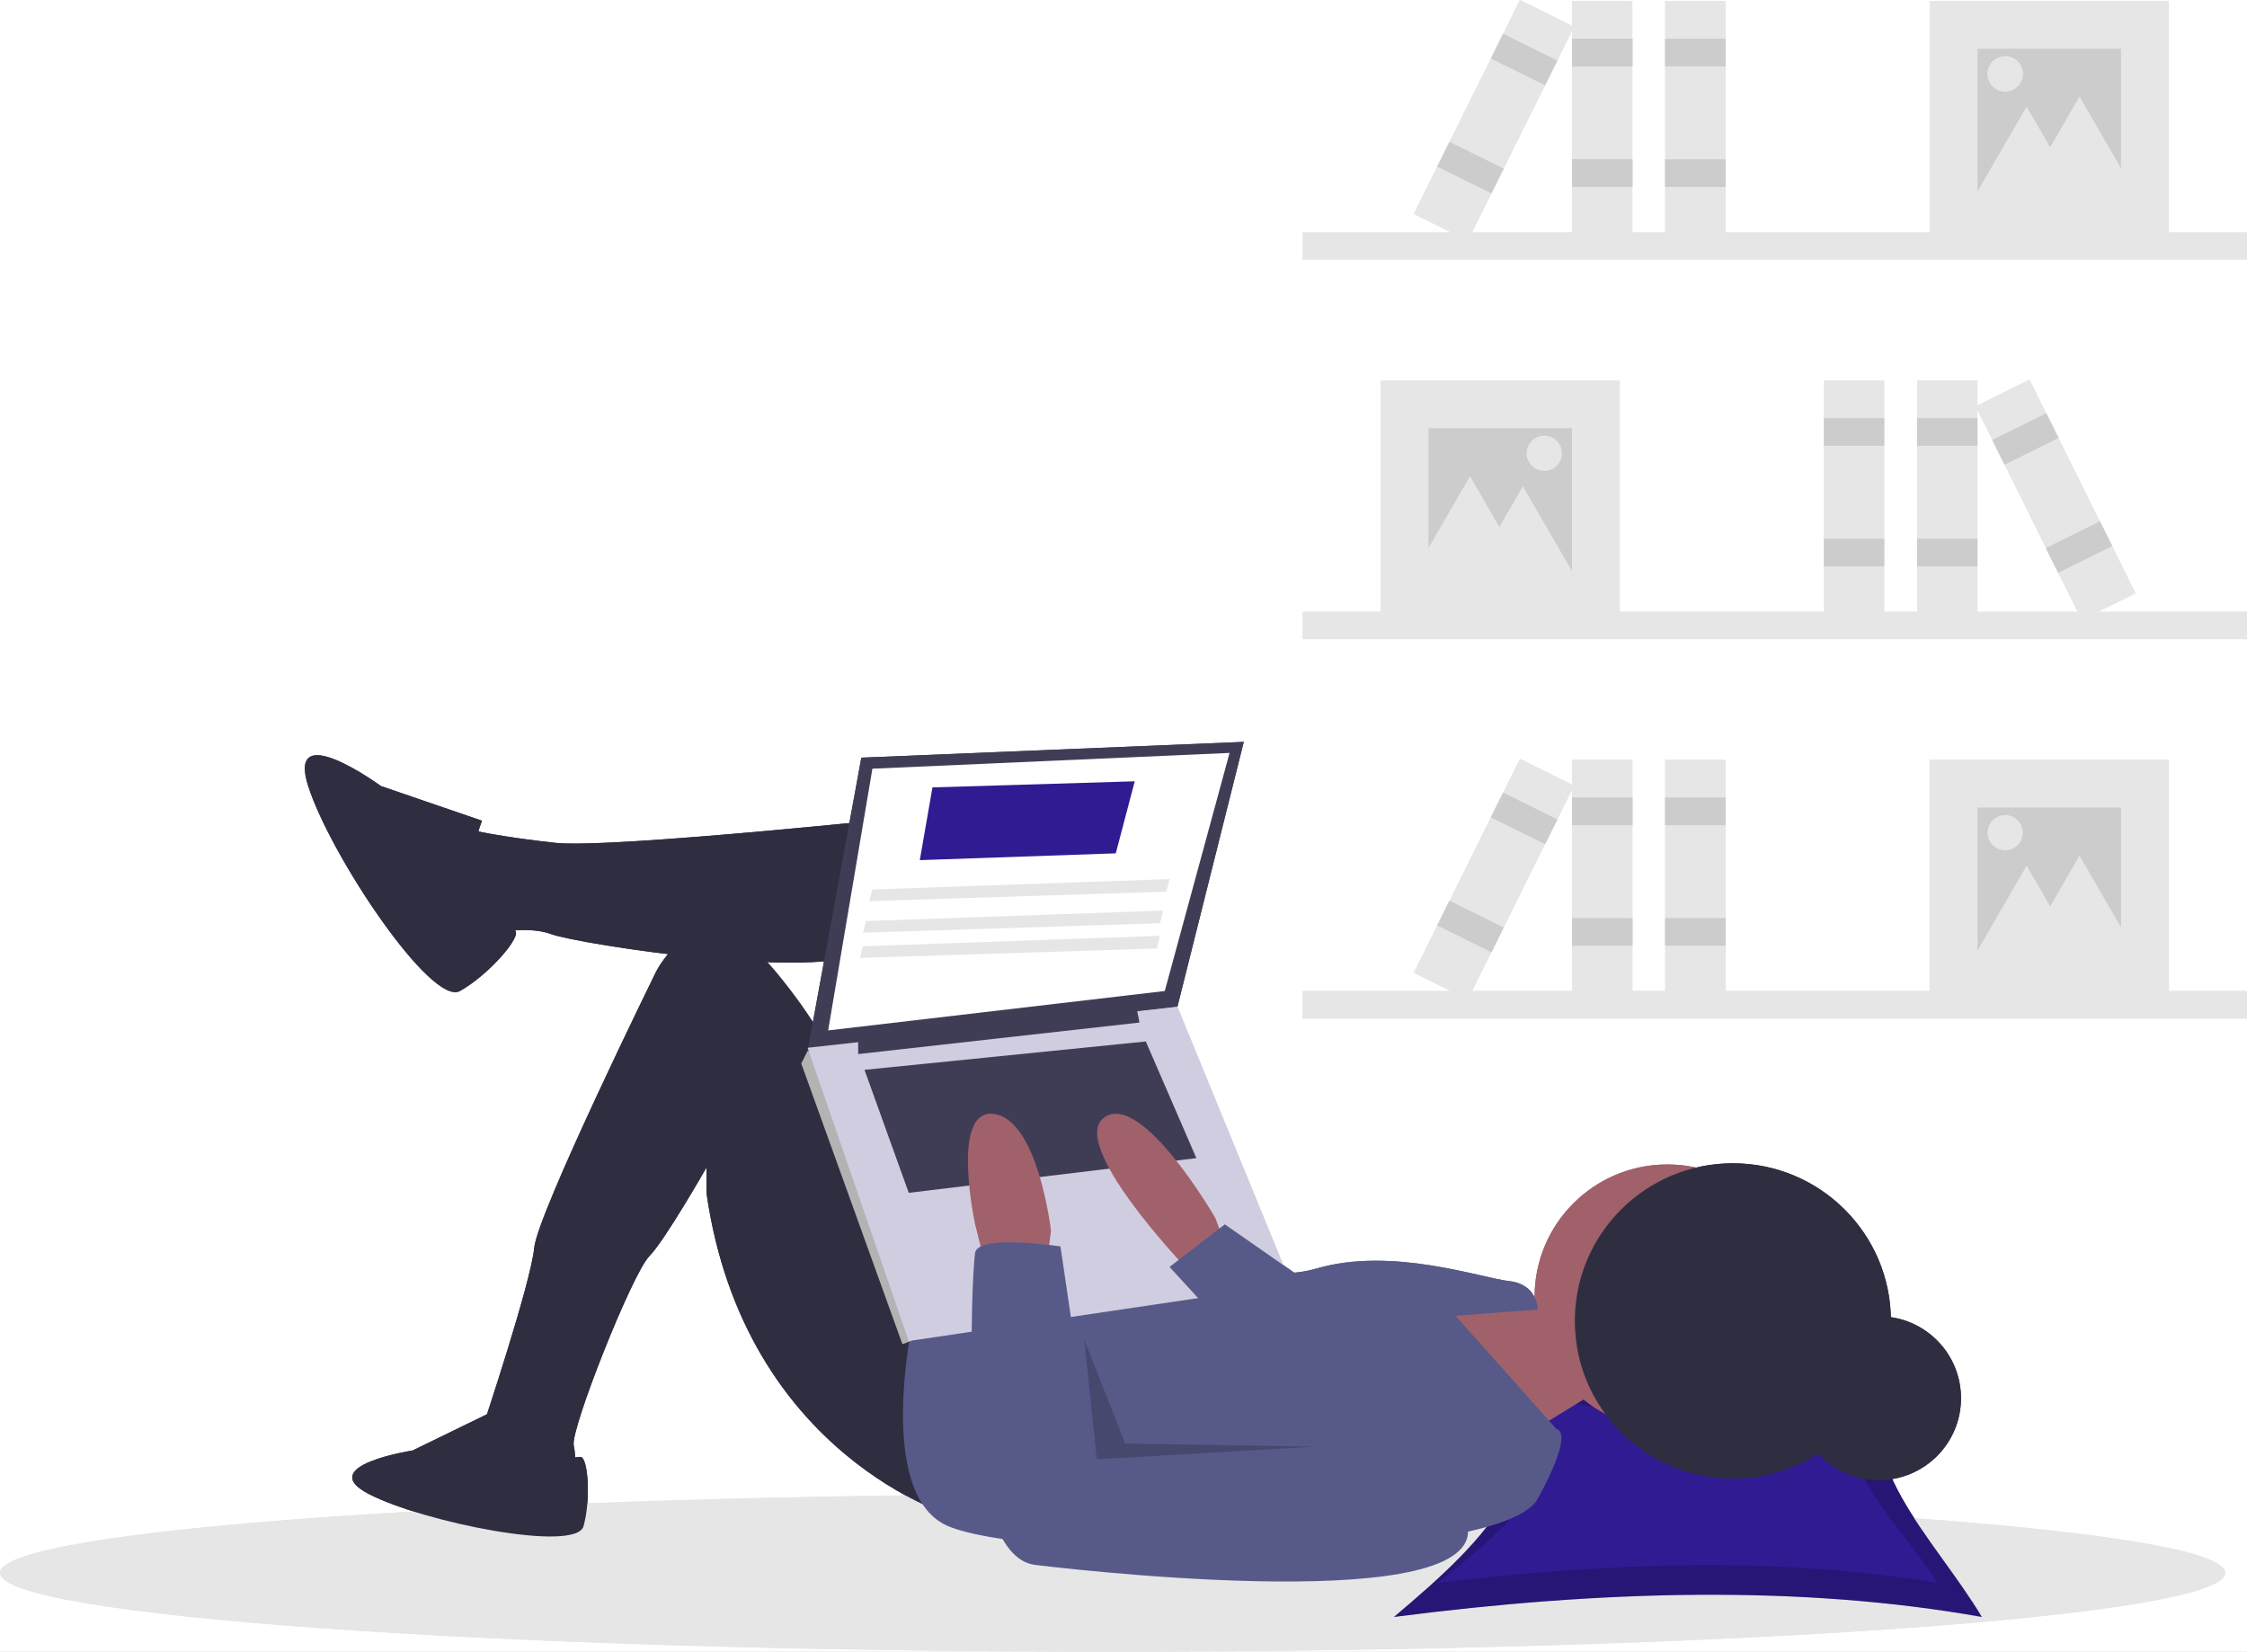 <svg width="702" height="516" viewBox="0 0 702 516" fill="none" xmlns="http://www.w3.org/2000/svg">
<rect x="0" y="0" width="702" height="516" fill="#808080" stroke="none"/>
<g clip-path="url(#clip0)">
<path d="M0 0H702V516H0V0Z" fill="white"/>
<path d="M702 191.067H406.924V199.703H702V191.067Z" fill="#E6E6E6"/>
<path d="M506.069 118.846H431.316V193.422H506.069V118.846Z" fill="#E6E6E6"/>
<path d="M491.118 133.761H446.267V178.507H491.118V133.761Z" fill="#CCCCCC"/>
<path d="M617.805 118.846H598.92V193.422H617.805V118.846Z" fill="#E6E6E6"/>
<path d="M617.805 130.621H598.92V139.256H617.805V130.621Z" fill="#CCCCCC"/>
<path d="M617.805 168.302H598.92V176.937H617.805V168.302Z" fill="#CCCCCC"/>
<path d="M588.691 118.846H569.806V193.422H588.691V118.846Z" fill="#E6E6E6"/>
<path d="M588.691 130.621H569.806V139.256H588.691V130.621Z" fill="#CCCCCC"/>
<path d="M588.691 168.302H569.806V176.937H588.691V168.302Z" fill="#CCCCCC"/>
<path d="M634.077 118.538L617.152 126.897L650.319 193.731L667.244 185.372L634.077 118.538Z" fill="#E6E6E6"/>
<path d="M639.313 129.09L622.389 137.45L626.229 145.188L643.153 136.829L639.313 129.09Z" fill="#CCCCCC"/>
<path d="M656.072 162.859L639.147 171.218L642.988 178.957L659.912 170.598L656.072 162.859Z" fill="#CCCCCC"/>
<path d="M459.25 148.781L468.761 165.214L478.271 181.647H459.25H440.23L449.74 165.214L459.25 148.781Z" fill="#E6E6E6"/>
<path d="M475.775 151.921L485.285 168.354L494.795 184.787H475.775H456.755L466.265 168.354L475.775 151.921Z" fill="#E6E6E6"/>
<path d="M482.463 147.107C485.505 147.107 487.971 144.646 487.971 141.611C487.971 138.577 485.505 136.116 482.463 136.116C479.421 136.116 476.955 138.577 476.955 141.611C476.955 144.646 479.421 147.107 482.463 147.107Z" fill="#E6E6E6"/>
<path d="M406.924 81.165L702 81.165V72.53L406.924 72.53V81.165Z" fill="#E6E6E6"/>
<path d="M602.855 74.885L677.607 74.885V0.308L602.855 0.308V74.885Z" fill="#E6E6E6"/>
<path d="M617.805 59.97L662.656 59.97V15.224L617.805 15.224V59.97Z" fill="#CCCCCC"/>
<path d="M491.119 74.885H510.004V0.308H491.119V74.885Z" fill="#E6E6E6"/><svg width="702" height="516" viewBox="0 0 702 516" fill="none" xmlns="http://www.w3.org/2000/svg">
<g clip-path="url(#clip0)">
<path d="M0 0H702V516H0V0Z" fill="white"/>
<path d="M702 191.067H406.924V199.703H702V191.067Z" fill="#E6E6E6"/>
<path d="M506.069 118.846H431.316V193.422H506.069V118.846Z" fill="#E6E6E6"/>
<path d="M491.118 133.761H446.267V178.507H491.118V133.761Z" fill="#CCCCCC"/>
<path d="M617.805 118.846H598.92V193.422H617.805V118.846Z" fill="#E6E6E6"/>
<path d="M617.805 130.621H598.92V139.256H617.805V130.621Z" fill="#CCCCCC"/>
<path d="M617.805 168.302H598.92V176.937H617.805V168.302Z" fill="#CCCCCC"/>
<path d="M588.691 118.846H569.806V193.422H588.691V118.846Z" fill="#E6E6E6"/>
<path d="M588.691 130.621H569.806V139.256H588.691V130.621Z" fill="#CCCCCC"/>
<path d="M588.691 168.302H569.806V176.937H588.691V168.302Z" fill="#CCCCCC"/>
<path d="M634.077 118.538L617.152 126.897L650.319 193.731L667.244 185.372L634.077 118.538Z" fill="#E6E6E6"/>
<path d="M639.313 129.09L622.389 137.45L626.229 145.188L643.153 136.829L639.313 129.09Z" fill="#CCCCCC"/>
<path d="M656.072 162.859L639.147 171.218L642.988 178.957L659.912 170.598L656.072 162.859Z" fill="#CCCCCC"/>
<path d="M459.25 148.781L468.761 165.214L478.271 181.647H459.25H440.23L449.74 165.214L459.25 148.781Z" fill="#E6E6E6"/>
<path d="M475.775 151.921L485.285 168.354L494.795 184.787H475.775H456.755L466.265 168.354L475.775 151.921Z" fill="#E6E6E6"/>
<path d="M482.463 147.107C485.505 147.107 487.971 144.646 487.971 141.611C487.971 138.577 485.505 136.116 482.463 136.116C479.421 136.116 476.955 138.577 476.955 141.611C476.955 144.646 479.421 147.107 482.463 147.107Z" fill="#E6E6E6"/>
<path d="M406.924 81.165L702 81.165V72.53L406.924 72.53V81.165Z" fill="#E6E6E6"/>
<path d="M602.855 74.885L677.607 74.885V0.308L602.855 0.308V74.885Z" fill="#E6E6E6"/>
<path d="M617.805 59.97L662.656 59.97V15.224L617.805 15.224V59.97Z" fill="#CCCCCC"/>
<path d="M491.119 74.885H510.004V0.308H491.119V74.885Z" fill="#E6E6E6"/>
<path d="M491.119 20.719L510.004 20.719V12.084L491.119 12.084V20.719Z" fill="#CCCCCC"/>
<path d="M491.119 58.4H510.004V49.764H491.119V58.4Z" fill="#CCCCCC"/>
<path d="M520.233 74.885H539.118V0.308H520.233V74.885Z" fill="#E6E6E6"/>
<path d="M520.233 20.719L539.118 20.719V12.084L520.233 12.084V20.719Z" fill="#CCCCCC"/>
<path d="M520.233 58.4H539.118V49.764H520.233V58.4Z" fill="#CCCCCC"/>
<path d="M441.68 66.834L458.604 75.193L491.772 8.359L474.847 4.12773e-05L441.68 66.834Z" fill="#E6E6E6"/>
<path d="M465.77 18.291L482.694 26.651L486.535 18.912L469.611 10.553L465.77 18.291Z" fill="#CCCCCC"/>
<path d="M449.011 52.06L465.936 60.42L469.776 52.681L452.852 44.322L449.011 52.06Z" fill="#CCCCCC"/>
<path d="M649.673 30.243L640.163 46.676L630.653 63.109H649.673H668.694L659.183 46.676L649.673 30.243Z" fill="#E6E6E6"/>
<path d="M633.149 33.383L623.639 49.816L614.129 66.249H633.149H652.169L642.66 49.816L633.149 33.383Z" fill="#E6E6E6"/>
<path d="M626.46 28.569C629.502 28.569 631.968 26.109 631.968 23.074C631.968 20.039 629.502 17.579 626.46 17.579C623.418 17.579 620.952 20.039 620.952 23.074C620.952 26.109 623.418 28.569 626.46 28.569Z" fill="#E6E6E6"/>
<path d="M406.924 318.24L702 318.24V309.605L406.924 309.605V318.24Z" fill="#E6E6E6"/>
<path d="M602.855 311.96H677.607V237.383H602.855V311.96Z" fill="#E6E6E6"/>
<path d="M617.805 297.045H662.656V252.299H617.805V297.045Z" fill="#CCCCCC"/>
<path d="M491.119 311.96H510.004V237.383H491.119V311.96Z" fill="#E6E6E6"/>
<path d="M491.119 257.794H510.004V249.159H491.119V257.794Z" fill="#CCCCCC"/>
<path d="M491.119 295.475H510.004V286.839H491.119V295.475Z" fill="#CCCCCC"/>
<path d="M520.233 311.96H539.118V237.383H520.233V311.96Z" fill="#E6E6E6"/>
<path d="M520.233 257.794H539.118V249.159H520.233V257.794Z" fill="#CCCCCC"/>
<path d="M520.233 295.475H539.118V286.839H520.233V295.475Z" fill="#CCCCCC"/>
<path d="M441.68 303.909L458.604 312.268L491.772 245.434L474.847 237.075L441.68 303.909Z" fill="#E6E6E6"/>
<path d="M465.77 255.366L482.694 263.726L486.535 255.987L469.611 247.628L465.77 255.366Z" fill="#CCCCCC"/>
<path d="M449.011 289.135L465.936 297.495L469.776 289.756L452.852 281.397L449.011 289.135Z" fill="#CCCCCC"/>
<path d="M649.673 267.318L640.163 283.751L630.653 300.185H649.673H668.694L659.183 283.751L649.673 267.318Z" fill="#E6E6E6"/>
<path d="M633.149 270.458L623.639 286.891L614.129 303.325H633.149H652.169L642.66 286.891L633.149 270.458Z" fill="#E6E6E6"/>
<path d="M626.46 265.644C629.502 265.644 631.968 263.184 631.968 260.149C631.968 257.114 629.502 254.654 626.46 254.654C623.418 254.654 620.952 257.114 620.952 260.149C620.952 263.184 623.418 265.644 626.46 265.644Z" fill="#E6E6E6"/>
<path d="M347.6 516C539.575 516 695.201 504.973 695.201 491.371C695.201 477.768 539.575 466.741 347.6 466.741C155.626 466.741 0 477.768 0 491.371C0 504.973 155.626 516 347.6 516Z" fill="#E6E6E6"/>
<path d="M619.163 505.163C562.484 495.099 500.504 496.772 435.488 505.163C465.121 480.205 490.696 455.248 461.063 430.29C518.866 442.187 526.963 440.982 591.263 430.29C576.349 455.248 604.249 480.205 619.163 505.163Z" fill="#311B92"/>
<path opacity="0.2" d="M619.163 505.163C562.484 495.099 500.504 496.772 435.488 505.163C465.121 480.205 490.696 455.248 461.063 430.29C518.866 442.187 526.963 440.982 591.263 430.29C576.349 455.248 604.249 480.205 619.163 505.163Z" fill="black"/>
<path d="M605.338 494.515C557.191 486.482 504.541 487.817 449.312 494.515C474.485 474.594 496.21 454.672 471.038 434.75C520.139 444.246 527.016 443.285 581.638 434.75C568.969 454.672 592.669 474.594 605.338 494.515Z" fill="#311B92"/>
<path d="M586.999 462.417C601.168 462.417 612.653 450.958 612.653 436.823C612.653 422.688 601.168 411.23 586.999 411.23C572.831 411.23 561.346 422.688 561.346 436.823C561.346 450.958 572.831 462.417 586.999 462.417Z" fill="#2F2E41"/>
<path d="M470.544 407.138L488.319 410.094L497.207 435.708L471.532 451.471L441.906 407.138H469.557H470.544Z" fill="#A0616A"/>
<path d="M520.907 446.545C543.813 446.545 562.382 428.02 562.382 405.168C562.382 382.316 543.813 363.791 520.907 363.791C498.001 363.791 479.432 382.316 479.432 405.168C479.432 428.02 498.001 446.545 520.907 446.545Z" fill="#A0616A"/>
<path d="M291.807 254.436C291.807 254.436 191.082 265.273 173.307 263.303C155.532 261.332 147.632 259.362 147.632 259.362C147.632 259.362 135.782 275.125 141.707 282.021C145.025 285.995 149.041 289.333 153.557 291.873C153.557 291.873 164.419 288.917 172.319 291.873C180.219 294.828 260.207 307.636 274.032 295.814C287.857 283.991 291.807 254.436 291.807 254.436Z" fill="#2F2E41"/>
<path d="M298.719 474.13C298.719 474.13 232.556 455.412 220.706 372.657V364.776C220.706 364.776 207.615 387.687 202.931 392.361C197.5 397.779 178.244 446.545 179.231 451.471C180.219 456.397 179.231 458.367 179.231 458.367L150.594 455.412V446.545C150.594 446.545 165.9 400.735 166.888 389.898C167.875 379.061 204.906 303.695 204.906 303.695C204.906 303.695 218.731 275.125 242.431 303.695C266.131 332.265 268.106 351.968 268.106 351.968L298.719 411.079L298.719 474.13Z" fill="#2F2E41"/>
<path d="M150.593 256.407L118.993 245.57C118.993 245.57 89.368 223.896 96.281 245.57C103.193 267.243 134.793 314.532 143.681 309.606C152.568 304.68 163.257 292.453 160.875 290.685C158.493 288.917 142.693 276.11 150.593 256.407Z" fill="#2F2E41"/>
<path d="M154.413 440.729L128.904 453.157C128.904 453.157 98.056 457.892 115.26 466.77C132.464 475.647 179.922 485.117 182.295 476.831C184.668 468.545 183.727 454.794 181.231 455.159C178.736 455.525 161.532 457.3 154.413 440.729Z" fill="#2F2E41"/>
<path d="M285.882 409.109C285.882 409.109 273.044 464.278 294.769 476.1C316.494 487.922 468.57 489.893 480.42 468.219C492.27 446.545 486.345 446.545 486.345 446.545L454.745 411.079L480.42 409.109C480.42 409.109 480.42 401.227 471.532 400.242C462.645 399.257 434.994 389.405 411.294 396.301C387.594 403.197 373.769 382.509 373.769 382.509L285.882 409.109Z" fill="#575A89"/>
<path d="M269.095 236.703L252.307 328.325L367.845 314.532L388.582 231.777L269.095 236.703Z" fill="#3F3D56"/>
<path d="M272.551 240.151L258.726 321.921L363.894 309.606L384.138 235.225L272.551 240.151Z" fill="white"/>
<path d="M256.257 329.31L252.307 328.325L250.332 332.265L281.932 419.946L284.904 418.812L285.882 413.05L256.257 329.31Z" fill="#B3B3B3"/>
<path d="M252.307 327.339L283.907 418.96L403.394 401.227L367.845 314.532L252.307 327.339Z" fill="#D0CDE1"/>
<path d="M268.106 324.384V329.31L355.994 319.458L355.006 314.532L268.106 324.384Z" fill="#3F3D56"/>
<path d="M270.081 334.236L283.906 372.657L373.769 361.821L357.969 325.369L270.081 334.236Z" fill="#3F3D56"/>
<path d="M382.656 388.42L379.694 380.539C379.694 380.539 356.981 341.132 345.131 349.013C333.281 356.894 369.819 395.316 369.819 395.316H381.669L382.656 388.42Z" fill="#A0616A"/>
<path d="M307.606 394.331L304.644 382.509C304.644 382.509 296.744 346.057 310.569 348.028C324.394 349.998 328.344 384.479 328.344 384.479L327.356 392.361L307.606 394.331Z" fill="#A0616A"/>
<path d="M331.306 389.405C331.306 389.405 305.631 385.464 304.644 391.376C303.656 397.287 298.719 485.952 323.406 488.908C348.094 491.863 470.544 504.671 457.707 474.13C444.869 443.59 425.119 447.531 425.119 447.531L341.181 456.397L331.306 389.405Z" fill="#575A89"/>
<path d="M408.825 400.735L382.657 382.509L365.375 395.809L387.1 419.453L408.825 400.735Z" fill="#575A89"/>
<path opacity="0.2" d="M338.713 418.468L342.662 455.905L410.8 451.964L351.55 450.979L338.713 418.468Z" fill="black"/>
<path d="M541.38 461.945C568.649 461.945 590.755 439.891 590.755 412.686C590.755 385.481 568.649 363.428 541.38 363.428C514.111 363.428 492.005 385.481 492.005 412.686C492.005 439.891 514.111 461.945 541.38 461.945Z" fill="#2F2E41"/>
<path d="M287.363 268.721L348.588 266.595L354.513 244.092L291.313 245.995L287.363 268.721Z" fill="#311B92"/>
<path d="M271.563 281.529L364.388 278.573L365.375 274.632L272.551 277.893L271.563 281.529Z" fill="#E6E6E6"/>
<path d="M269.588 291.38L362.413 288.425L363.401 284.484L270.575 287.744L269.588 291.38Z" fill="#E6E6E6"/>
<path d="M268.601 299.261L361.425 296.306L362.413 292.365L269.588 295.625L268.601 299.261Z" fill="#E6E6E6"/>
</g>
<defs>
<clipPath id="clip0">
<path d="M0 0H702V516H0V0Z" fill="white"/>
</clipPath>
</defs>
</svg>

<path d="M491.119 20.719L510.004 20.719V12.084L491.119 12.084V20.719Z" fill="#CCCCCC"/>
<path d="M491.119 58.4H510.004V49.764H491.119V58.4Z" fill="#CCCCCC"/>
<path d="M520.233 74.885H539.118V0.308H520.233V74.885Z" fill="#E6E6E6"/>
<path d="M520.233 20.719L539.118 20.719V12.084L520.233 12.084V20.719Z" fill="#CCCCCC"/>
<path d="M520.233 58.4H539.118V49.764H520.233V58.4Z" fill="#CCCCCC"/>
<path d="M441.68 66.834L458.604 75.193L491.772 8.359L474.847 4.12773e-05L441.68 66.834Z" fill="#E6E6E6"/>
<path d="M465.77 18.291L482.694 26.651L486.535 18.912L469.611 10.553L465.77 18.291Z" fill="#CCCCCC"/>
<path d="M449.011 52.06L465.936 60.42L469.776 52.681L452.852 44.322L449.011 52.06Z" fill="#CCCCCC"/>
<path d="M649.673 30.243L640.163 46.676L630.653 63.109H649.673H668.694L659.183 46.676L649.673 30.243Z" fill="#E6E6E6"/>
<path d="M633.149 33.383L623.639 49.816L614.129 66.249H633.149H652.169L642.66 49.816L633.149 33.383Z" fill="#E6E6E6"/>
<path d="M626.46 28.569C629.502 28.569 631.968 26.109 631.968 23.074C631.968 20.039 629.502 17.579 626.46 17.579C623.418 17.579 620.952 20.039 620.952 23.074C620.952 26.109 623.418 28.569 626.46 28.569Z" fill="#E6E6E6"/>
<path d="M406.924 318.24L702 318.24V309.605L406.924 309.605V318.24Z" fill="#E6E6E6"/>
<path d="M602.855 311.96H677.607V237.383H602.855V311.96Z" fill="#E6E6E6"/>
<path d="M617.805 297.045H662.656V252.299H617.805V297.045Z" fill="#CCCCCC"/>
<path d="M491.119 311.96H510.004V237.383H491.119V311.96Z" fill="#E6E6E6"/>
<path d="M491.119 257.794H510.004V249.159H491.119V257.794Z" fill="#CCCCCC"/>
<path d="M491.119 295.475H510.004V286.839H491.119V295.475Z" fill="#CCCCCC"/>
<path d="M520.233 311.96H539.118V237.383H520.233V311.96Z" fill="#E6E6E6"/>
<path d="M520.233 257.794H539.118V249.159H520.233V257.794Z" fill="#CCCCCC"/>
<path d="M520.233 295.475H539.118V286.839H520.233V295.475Z" fill="#CCCCCC"/>
<path d="M441.68 303.909L458.604 312.268L491.772 245.434L474.847 237.075L441.68 303.909Z" fill="#E6E6E6"/>
<path d="M465.77 255.366L482.694 263.726L486.535 255.987L469.611 247.628L465.77 255.366Z" fill="#CCCCCC"/>
<path d="M449.011 289.135L465.936 297.495L469.776 289.756L452.852 281.397L449.011 289.135Z" fill="#CCCCCC"/>
<path d="M649.673 267.318L640.163 283.751L630.653 300.185H649.673H668.694L659.183 283.751L649.673 267.318Z" fill="#E6E6E6"/>
<path d="M633.149 270.458L623.639 286.891L614.129 303.325H633.149H652.169L642.66 286.891L633.149 270.458Z" fill="#E6E6E6"/>
<path d="M626.46 265.644C629.502 265.644 631.968 263.184 631.968 260.149C631.968 257.114 629.502 254.654 626.46 254.654C623.418 254.654 620.952 257.114 620.952 260.149C620.952 263.184 623.418 265.644 626.46 265.644Z" fill="#E6E6E6"/>
<path d="M347.6 516C539.575 516 695.201 504.973 695.201 491.371C695.201 477.768 539.575 466.741 347.6 466.741C155.626 466.741 0 477.768 0 491.371C0 504.973 155.626 516 347.6 516Z" fill="#E6E6E6"/>
<path d="M619.163 505.163C562.484 495.099 500.504 496.772 435.488 505.163C465.121 480.205 490.696 455.248 461.063 430.29C518.866 442.187 526.963 440.982 591.263 430.29C576.349 455.248 604.249 480.205 619.163 505.163Z" fill="#311B92"/>
<path opacity="0.2" d="M619.163 505.163C562.484 495.099 500.504 496.772 435.488 505.163C465.121 480.205 490.696 455.248 461.063 430.29C518.866 442.187 526.963 440.982 591.263 430.29C576.349 455.248 604.249 480.205 619.163 505.163Z" fill="black"/>
<path d="M605.338 494.515C557.191 486.482 504.541 487.817 449.312 494.515C474.485 474.594 496.21 454.672 471.038 434.75C520.139 444.246 527.016 443.285 581.638 434.75C568.969 454.672 592.669 474.594 605.338 494.515Z" fill="#311B92"/>
<path d="M586.999 462.417C601.168 462.417 612.653 450.958 612.653 436.823C612.653 422.688 601.168 411.23 586.999 411.23C572.831 411.23 561.346 422.688 561.346 436.823C561.346 450.958 572.831 462.417 586.999 462.417Z" fill="#2F2E41"/>
<path d="M470.544 407.138L488.319 410.094L497.207 435.708L471.532 451.471L441.906 407.138H469.557H470.544Z" fill="#A0616A"/>
<path d="M520.907 446.545C543.813 446.545 562.382 428.02 562.382 405.168C562.382 382.316 543.813 363.791 520.907 363.791C498.001 363.791 479.432 382.316 479.432 405.168C479.432 428.02 498.001 446.545 520.907 446.545Z" fill="#A0616A"/>
<path d="M291.807 254.436C291.807 254.436 191.082 265.273 173.307 263.303C155.532 261.332 147.632 259.362 147.632 259.362C147.632 259.362 135.782 275.125 141.707 282.021C145.025 285.995 149.041 289.333 153.557 291.873C153.557 291.873 164.419 288.917 172.319 291.873C180.219 294.828 260.207 307.636 274.032 295.814C287.857 283.991 291.807 254.436 291.807 254.436Z" fill="#2F2E41"/>
<path d="M298.719 474.13C298.719 474.13 232.556 455.412 220.706 372.657V364.776C220.706 364.776 207.615 387.687 202.931 392.361C197.5 397.779 178.244 446.545 179.231 451.471C180.219 456.397 179.231 458.367 179.231 458.367L150.594 455.412V446.545C150.594 446.545 165.9 400.735 166.888 389.898C167.875 379.061 204.906 303.695 204.906 303.695C204.906 303.695 218.731 275.125 242.431 303.695C266.131 332.265 268.106 351.968 268.106 351.968L298.719 411.079L298.719 474.13Z" fill="#2F2E41"/>
<path d="M150.593 256.407L118.993 245.57C118.993 245.57 89.368 223.896 96.281 245.57C103.193 267.243 134.793 314.532 143.681 309.606C152.568 304.68 163.257 292.453 160.875 290.685C158.493 288.917 142.693 276.11 150.593 256.407Z" fill="#2F2E41"/>
<path d="M154.413 440.729L128.904 453.157C128.904 453.157 98.056 457.892 115.26 466.77C132.464 475.647 179.922 485.117 182.295 476.831C184.668 468.545 183.727 454.794 181.231 455.159C178.736 455.525 161.532 457.3 154.413 440.729Z" fill="#2F2E41"/>
<path d="M285.882 409.109C285.882 409.109 273.044 464.278 294.769 476.1C316.494 487.922 468.57 489.893 480.42 468.219C492.27 446.545 486.345 446.545 486.345 446.545L454.745 411.079L480.42 409.109C480.42 409.109 480.42 401.227 471.532 400.242C462.645 399.257 434.994 389.405 411.294 396.301C387.594 403.197 373.769 382.509 373.769 382.509L285.882 409.109Z" fill="#575A89"/>
<path d="M269.095 236.703L252.307 328.325L367.845 314.532L388.582 231.777L269.095 236.703Z" fill="#3F3D56"/>
<path d="M272.551 240.151L258.726 321.921L363.894 309.606L384.138 235.225L272.551 240.151Z" fill="white"/>
<path d="M256.257 329.31L252.307 328.325L250.332 332.265L281.932 419.946L284.904 418.812L285.882 413.05L256.257 329.31Z" fill="#B3B3B3"/>
<path d="M252.307 327.339L283.907 418.96L403.394 401.227L367.845 314.532L252.307 327.339Z" fill="#D0CDE1"/>
<path d="M268.106 324.384V329.31L355.994 319.458L355.006 314.532L268.106 324.384Z" fill="#3F3D56"/>
<path d="M270.081 334.236L283.906 372.657L373.769 361.821L357.969 325.369L270.081 334.236Z" fill="#3F3D56"/>
<path d="M382.656 388.42L379.694 380.539C379.694 380.539 356.981 341.132 345.131 349.013C333.281 356.894 369.819 395.316 369.819 395.316H381.669L382.656 388.42Z" fill="#A0616A"/>
<path d="M307.606 394.331L304.644 382.509C304.644 382.509 296.744 346.057 310.569 348.028C324.394 349.998 328.344 384.479 328.344 384.479L327.356 392.361L307.606 394.331Z" fill="#A0616A"/>
<path d="M331.306 389.405C331.306 389.405 305.631 385.464 304.644 391.376C303.656 397.287 298.719 485.952 323.406 488.908C348.094 491.863 470.544 504.671 457.707 474.13C444.869 443.59 425.119 447.531 425.119 447.531L341.181 456.397L331.306 389.405Z" fill="#575A89"/>
<path d="M408.825 400.735L382.657 382.509L365.375 395.809L387.1 419.453L408.825 400.735Z" fill="#575A89"/>
<path opacity="0.2" d="M338.713 418.468L342.662 455.905L410.8 451.964L351.55 450.979L338.713 418.468Z" fill="black"/>
<path d="M541.38 461.945C568.649 461.945 590.755 439.891 590.755 412.686C590.755 385.481 568.649 363.428 541.38 363.428C514.111 363.428 492.005 385.481 492.005 412.686C492.005 439.891 514.111 461.945 541.38 461.945Z" fill="#2F2E41"/>
<path d="M287.363 268.721L348.588 266.595L354.513 244.092L291.313 245.995L287.363 268.721Z" fill="#311B92"/>
<path d="M271.563 281.529L364.388 278.573L365.375 274.632L272.551 277.893L271.563 281.529Z" fill="#E6E6E6"/>
<path d="M269.588 291.38L362.413 288.425L363.401 284.484L270.575 287.744L269.588 291.38Z" fill="#E6E6E6"/>
<path d="M268.601 299.261L361.425 296.306L362.413 292.365L269.588 295.625L268.601 299.261Z" fill="#E6E6E6"/>
</g>
<defs>
<clipPath id="clip0">
<path d="M0 0H702V516H0V0Z" fill="white"/>
</clipPath>
</defs>
</svg>
